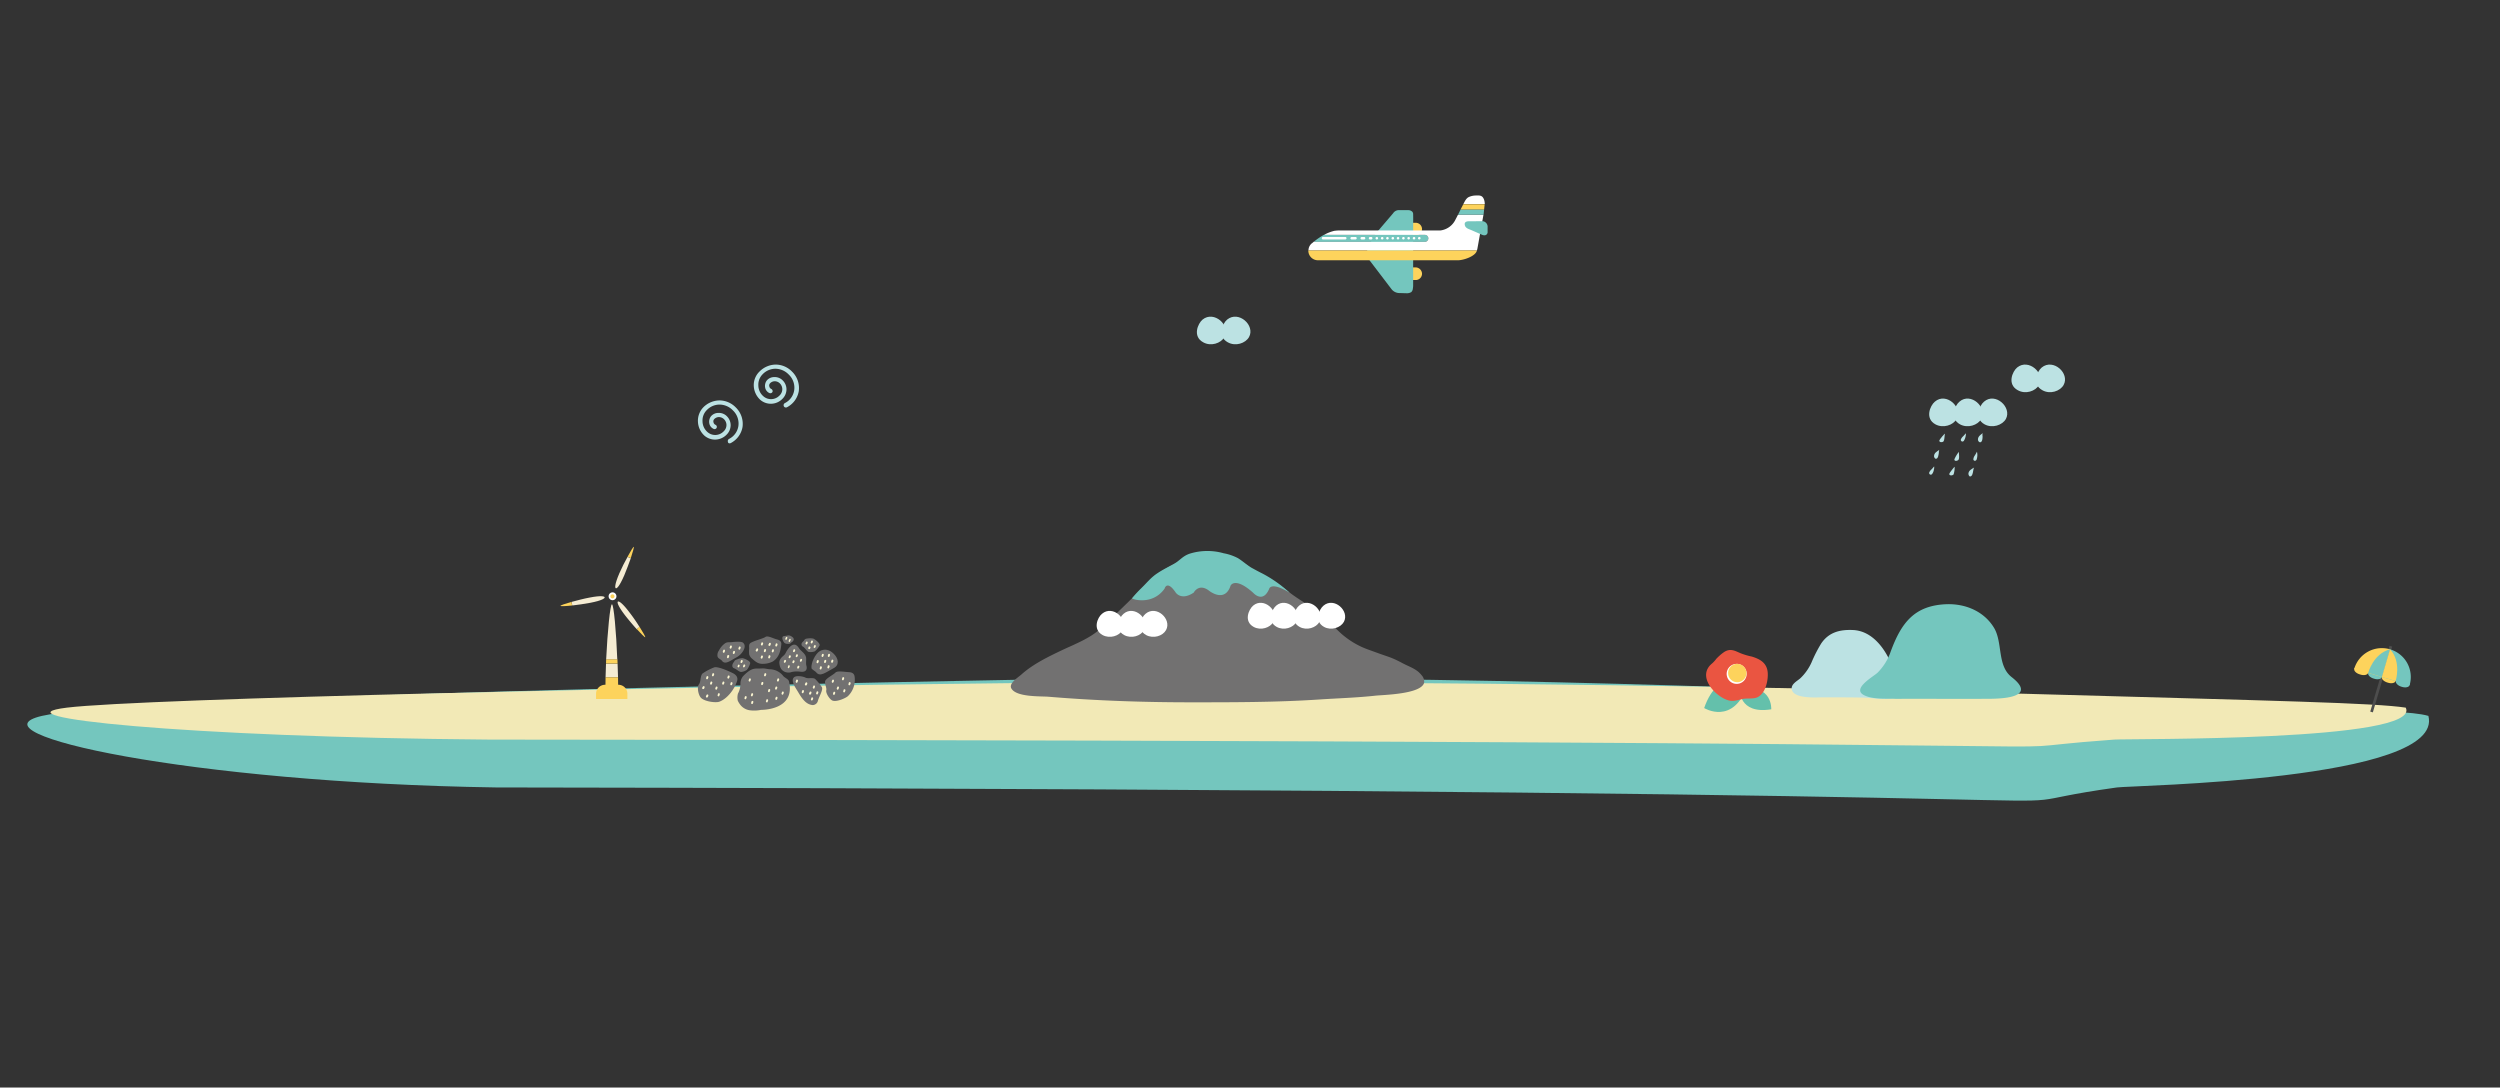 <svg xmlns="http://www.w3.org/2000/svg" viewBox="0 0 1200 522">
  <rect x="0" y="0" width="1200" height="522" fill="#333333" stroke="none"/>
  <defs>
    <style>
      .cls-1 {
        fill: none;
      }

      .cls-2 {
        fill: #74c6be;
      }

      .cls-3 {
        fill: #f2e9b6;
      }

      .cls-4 {
        fill: #727171;
      }

      .cls-5 {
        fill: #fff;
      }

      .cls-6 {
        fill: #bce2e3;
      }

      .cls-7 {
        fill: #f5ecd3;
      }

      .cls-8 {
        fill: #fdd35c;
      }

      .cls-9 {
        fill: #fbf6d2;
      }

      .cls-10 {
        fill: #4d4d4d;
      }

      .cls-11 {
        fill: #64c0ab;
      }

      .cls-12 {
        fill: #ea5541;
      }
    </style>
  </defs>
  <g id="그룹_674" data-name="그룹 674" transform="translate(-100 -650)">
    <path id="패스_3035" data-name="패스 3035" class="cls-1" d="M0,0H1200V522H0Z" transform="translate(100 650)"/>
    <path id="패스_2891" data-name="패스 2891" class="cls-2" d="M500.951.2c-16.875.1-31.641.408-46.407.611C294.23,3.872,23.3,9.678-12.562,18.135c-35.86,8.354,70.245,32.1,217.9,34.342,906.631,1.334,681.091,13.55,778.123,0,6.953-.976,157.546-3.151,149.48-34.342-14.89-4.333-69.817-1.04-189.02-7.437C838.453,4.89,663.373-1.222,500.951.2Z" transform="translate(132.691 975.494)"/>
    <path id="패스_2890" data-name="패스 2890" class="cls-3" d="M502.181.1c-16.916.053-31.718.214-46.519.32C294.958,2.027,39.1,7.742,3.154,12.176c-35.947,4.38,54.681,14.159,202.7,15.334,908.836.7,682.748,7.1,780.016,0,6.969-.512,148.027,1.019,139.941-15.334-14.926-2.272-60.084-3.216-179.578-6.57C840.5,2.561,665-.644,502.181.1Z" transform="translate(128.947 977.494)"/>
    <g id="그룹_584" data-name="그룹 584" transform="translate(585.156 914.461)">
      <g id="그룹_581" data-name="그룹 581" transform="translate(0.043 0.012)">
        <path id="패스_3003" data-name="패스 3003" class="cls-4" d="M198.431,64.377a4.462,4.462,0,0,0-1.172-3.515c-2.409-3.125-5.729-3.971-9.114-5.794-5.663-2.994-6.38-2.864-12.434-5.078-2.278-.846-4.687-1.627-6.9-2.6a40.333,40.333,0,0,1-14.386-10.871c-4.947-5.989-14.256-10.546-20.441-15.3a44.52,44.52,0,0,0-9.83-6.184c-3.255-1.3-2.278-1.758-5.4-3.19-2.669-1.237-3.776-3.125-6.38-4.492C99.874.843,85.1,2.6,73.575,10.217,68.3,13.732,64.005,18.093,59.449,22.65,54.7,27.4,47.926,33.912,42.979,38.534c-4.947,4.557-12.043,7.291-18.032,10.09-6.965,3.32-14.191,6.77-19.92,11.913C3.4,61.969-1.157,64.768.34,67.242c2.539,4.166,13.931,3.58,17.9,3.906,22.589,1.888,45.7,2.669,68.352,2.669,20.506,0,41.206,0,61.712-1.367,8.918-.586,17.837-.846,26.755-1.823C178.381,70.236,197.129,69.976,198.431,64.377Z" transform="translate(-0.043 -1.176)"/>
        <path id="패스_3004" data-name="패스 3004" class="cls-2" d="M89.4,22.723c-.26.325,9.634,3.711,15.623-4.622,0,0,1.107-4.362,5.273,1.758,0,0,2.6,4.231,8.723.13,0,0,2.409-4.687,7.356-.911,0,0,7.551,6.119,10.35-2.474,0,0,2.083-4.362,10.806,3.45,0,0,4.622,5.338,7.681-1.823,0,0,.716-3.776,9.83,1.823A60.758,60.758,0,0,0,151.7,10.68c-1.367-.651-3.841-2.018-5.143-2.734-2.213-1.367-4.1-3.125-6.314-4.492A23.635,23.635,0,0,0,133.4,1.111a28.5,28.5,0,0,0-16.339.2c-3.58,1.237-4.557,3.255-7.877,5.078-2.734,1.5-5.078,2.6-7.681,4.362-2.994,1.953-5.012,4.557-7.551,7.03A55.451,55.451,0,0,0,89.4,22.723Z" transform="translate(-31.228 -0.012)"/>
      </g>
      <g id="그룹_582" data-name="그룹 582" transform="translate(41.237 28.764)">
        <path id="패스_3005" data-name="패스 3005" class="cls-5" d="M75.742,53.371c-1.562,2.864-6.054,4.3-9.569,2.409-4.882-2.669-2.474-8.463-.26-10.22,5.143-4.362,12.694,2.539,9.83,7.812" transform="translate(-63.323 -44.179)"/>
        <path id="패스_3006" data-name="패스 3006" class="cls-5" d="M91.642,53.371c-1.562,2.864-6.054,4.3-9.569,2.409-4.882-2.669-2.474-8.463-.26-10.22,5.078-4.362,12.694,2.539,9.83,7.812" transform="translate(-68.873 -44.179)"/>
        <path id="패스_3007" data-name="패스 3007" class="cls-5" d="M107.842,53.371c-1.562,2.864-6.054,4.3-9.569,2.409-4.882-2.669-2.474-8.463-.26-10.22,5.143-4.362,12.694,2.539,9.83,7.812" transform="translate(-74.527 -44.179)"/>
      </g>
      <g id="그룹_583" data-name="그룹 583" transform="translate(113.775 24.884)">
        <path id="패스_3008" data-name="패스 3008" class="cls-5" d="M187.088,47.385c-1.562,2.8-6.054,4.3-9.5,2.409-4.882-2.669-2.409-8.4-.26-10.22,5.078-4.3,12.629,2.539,9.765,7.812" transform="translate(-174.755 -38.219)"/>
        <path id="패스_3009" data-name="패스 3009" class="cls-5" d="M204.088,47.385c-1.562,2.8-6.054,4.3-9.5,2.409-4.882-2.669-2.409-8.4-.26-10.22,5.012-4.3,12.564,2.539,9.765,7.812" transform="translate(-180.688 -38.219)"/>
        <path id="패스_3010" data-name="패스 3010" class="cls-5" d="M220.977,47.385c-1.562,2.8-6.054,4.3-9.5,2.409-4.882-2.669-2.474-8.4-.26-10.22,5.078-4.3,12.629,2.539,9.765,7.812" transform="translate(-186.576 -38.219)"/>
        <path id="패스_3011" data-name="패스 3011" class="cls-5" d="M238.977,47.385c-1.562,2.8-6.054,4.3-9.5,2.409-4.882-2.669-2.474-8.4-.26-10.22,5.078-4.3,12.629,2.539,9.765,7.812" transform="translate(-192.858 -38.219)"/>
      </g>
    </g>
    <g id="그룹_461" data-name="그룹 461" transform="translate(1025.931 825)">
      <g id="그룹_459" data-name="그룹 459">
        <path id="패스_2427" data-name="패스 2427" class="cls-6" d="M13.3,26.1c-1.7,3-6.5,4.6-10.2,2.6-5.2-2.8-2.6-9-.3-10.9,5.4-4.7,13.5,2.7,10.5,8.3"/>
        <path id="패스_2428" data-name="패스 2428" class="cls-6" d="M25.1,26.1c-1.7,3-6.5,4.6-10.2,2.6-5.2-2.8-2.6-9-.3-10.9,5.4-4.7,13.5,2.7,10.5,8.3"/>
        <path id="패스_2429" data-name="패스 2429" class="cls-6" d="M36.9,26.1c-1.7,3-6.5,4.6-10.2,2.6-5.2-2.8-2.6-9-.3-10.9,5.4-4.7,13.5,2.7,10.5,8.3"/>
        <path id="패스_2430" data-name="패스 2430" class="cls-6" d="M16.7,36.6l-.2.2a.791.791,0,0,1-1.2-.9,4.177,4.177,0,0,1,1.1-1.5,17.383,17.383,0,0,0,1.3-1.5c-.1.1,0,.4,0,.5a5.853,5.853,0,0,1-.2,1.3,5.449,5.449,0,0,1-.8,1.9"/>
        <path id="패스_2431" data-name="패스 2431" class="cls-6" d="M25.9,32.8c-1.1.9-2.5,1.7-2.4,3.3a1.4,1.4,0,0,0,.9,1.2c1.3.1,1.3-2.2,1.3-2.9-.1-.4-.1-1.4.2-1.6"/>
        <path id="패스_2432" data-name="패스 2432" class="cls-6" d="M7.6,33.2c0-.3-2.5,2.7-2.6,3.1-.4,1.1,1.5,1.2,2,.5.4-.6.4-2.1.6-3.6"/>
        <path id="패스_2433" data-name="패스 2433" class="cls-6" d="M22.8,45.7c-.1.1-.1.2-.2.2a.734.734,0,0,1-1.3-.6,3.63,3.63,0,0,1,.7-1.7,16.179,16.179,0,0,0,1-1.8c0,.1.1.4.1.5a5.7,5.7,0,0,1,.1,1.3,7.117,7.117,0,0,1-.4,2.1"/>
        <path id="패스_2434" data-name="패스 2434" class="cls-6" d="M5,40.9c-1.2.8-2.6,1.5-2.6,3.1,0,.4.4,1.2.8,1.2,1.2.2,1.4-2.1,1.5-2.8,0-.2,0-1.3.3-1.5"/>
        <path id="패스_2435" data-name="패스 2435" class="cls-6" d="M14.3,41.9a16.793,16.793,0,0,0-2.1,3.5c-.2,1.2,1.6.9,2,.2.4-.8.2-2.3.1-3.7"/>
        <path id="패스_2436" data-name="패스 2436" class="cls-6" d="M1.5,52.5l-.2.2a.791.791,0,0,1-1.2-.9,4.177,4.177,0,0,1,1.1-1.5,17.383,17.383,0,0,0,1.3-1.5c-.1.1,0,.4,0,.5a5.853,5.853,0,0,1-.2,1.3,4.552,4.552,0,0,1-.8,1.9"/>
        <path id="패스_2437" data-name="패스 2437" class="cls-6" d="M21.7,49.4c-1.2.7-2.7,1.4-2.8,3,0,.4.3,1.2.7,1.3,1.2.2,1.5-2,1.6-2.7.1-.3.2-1.4.5-1.6"/>
        <path id="패스_2438" data-name="패스 2438" class="cls-6" d="M12.3,49.1c0-.3-2.4,2.8-2.5,3.2-.4,1.1,1.5,1.1,2,.4a11.066,11.066,0,0,0,.5-3.6"/>
      </g>
      <g id="그룹_460" data-name="그룹 460">
        <path id="패스_2439" data-name="패스 2439" class="cls-6" d="M52.8,9.8c-1.7,3-6.5,4.6-10.2,2.5-5.2-2.8-2.6-9-.3-10.9,5.5-4.5,13.6,2.8,10.5,8.4"/>
        <path id="패스_2440" data-name="패스 2440" class="cls-6" d="M64.6,9.8c-1.7,3-6.5,4.6-10.2,2.5-5.2-2.8-2.6-9-.3-10.9,5.5-4.5,13.6,2.8,10.5,8.4"/>
      </g>
    </g>
    <g id="그룹_488" data-name="그룹 488" transform="translate(434.807 825)">
      <g id="그룹_486" data-name="그룹 486">
        <path id="패스_2636" data-name="패스 2636" class="cls-6" d="M42.4,20.6a.9.9,0,0,0,.5-.1,10.76,10.76,0,0,0,5.7-7.7,10.987,10.987,0,0,0-3.2-9.4A10.987,10.987,0,0,0,37.5,0h0a11.113,11.113,0,0,0-7.6,3.2A9.074,9.074,0,0,0,27,10.1a9.633,9.633,0,0,0,3.1,6.8,7.748,7.748,0,0,0,10.6-.4,6.423,6.423,0,0,0,2-4.4,6.029,6.029,0,0,0-1.8-4.5A5.347,5.347,0,0,0,36.8,6a4.6,4.6,0,0,0-3.6,1.7,4.279,4.279,0,0,0-.7,3.5,3.575,3.575,0,0,0,2.1,2.5,1.158,1.158,0,0,0,1.4-.6,1.158,1.158,0,0,0-.6-1.4,1.622,1.622,0,0,1-.9-1.1A1.579,1.579,0,0,1,34.8,9a3.215,3.215,0,0,1,2.1-1,3.541,3.541,0,0,1,2.6,1,4,4,0,0,1,1.2,2.9,4.22,4.22,0,0,1-1.4,3,5.592,5.592,0,0,1-7.7.3,6.968,6.968,0,0,1-2.4-5.3,7.009,7.009,0,0,1,2.1-5.3A8.483,8.483,0,0,1,37.4,2h0a8.96,8.96,0,0,1,6.4,2.8,8.686,8.686,0,0,1,2.6,7.6,8.305,8.305,0,0,1-4.5,6.1,1.15,1.15,0,0,0-.5,1.4A1.041,1.041,0,0,0,42.4,20.6Z"/>
      </g>
      <g id="그룹_487" data-name="그룹 487">
        <path id="패스_2637" data-name="패스 2637" class="cls-6" d="M15.4,37.8a.9.9,0,0,0,.5-.1A10.76,10.76,0,0,0,21.6,30a10.987,10.987,0,0,0-3.2-9.4,10.987,10.987,0,0,0-7.9-3.4h0a11.113,11.113,0,0,0-7.6,3.2A9.266,9.266,0,0,0,.2,27.3a9.633,9.633,0,0,0,3.1,6.8,7.748,7.748,0,0,0,10.6-.4,6.423,6.423,0,0,0,2-4.4,6.029,6.029,0,0,0-1.8-4.5A5.347,5.347,0,0,0,10,23.2a4.6,4.6,0,0,0-3.6,1.7,4.279,4.279,0,0,0-.7,3.5,3.575,3.575,0,0,0,2.1,2.5,1.077,1.077,0,0,0,.8-2,1.622,1.622,0,0,1-.9-1.1A1.579,1.579,0,0,1,8,26.2a3.215,3.215,0,0,1,2.1-1,3.541,3.541,0,0,1,2.6,1,4,4,0,0,1,1.2,2.9,4.22,4.22,0,0,1-1.4,3,5.592,5.592,0,0,1-7.7.3,6.968,6.968,0,0,1-2.4-5.3,7.009,7.009,0,0,1,2.1-5.3,8.483,8.483,0,0,1,6.1-2.6h0A8.96,8.96,0,0,1,17,22a8.686,8.686,0,0,1,2.6,7.6,8.305,8.305,0,0,1-4.5,6.1,1.15,1.15,0,0,0-.5,1.4A.709.709,0,0,0,15.4,37.8Z"/>
      </g>
    </g>
    <g id="그룹_571" data-name="그룹 571" transform="translate(960.01 940.017)">
      <path id="패스_2892" data-name="패스 2892" class="cls-6" d="M9.5,28a24.153,24.153,0,0,1-5.4,7.6c-1.5,1.3-4.3,2.7-4.1,5,.5,5,11.9,4.1,15,4.1,6,0,12,0,18,.1,6.1,0,13.8,2,19.4-1,5.8-3.1-2.2-8.4-3.4-12C46.3,23.7,40,13,29.6,12.4c-6.4-.3-11.7,1-15.4,6.4A66.658,66.658,0,0,0,9.5,28Z"/>
      <path id="패스_2893" data-name="패스 2893" class="cls-2" d="M47.5,22.8a26.55,26.55,0,0,1-6.3,10.1c-1.9,1.8-12.4,7.6-6.6,10.7,4,2.1,10.2,1.7,14.6,1.8,1.8.1,3.7,0,5.5,0,13.7,0,27.3.1,41,0,6.3-.1,22-.9,9.9-10.4-7.1-5.5-4.2-16.6-8.5-23.7C92.3,3.4,83.4-.3,74.3,0,58.9.6,52.6,8.9,47.5,22.8Z"/>
    </g>
    <g id="그룹_574" data-name="그룹 574" transform="translate(369.002 912.476)">
      <path id="패스_2894" data-name="패스 2894" class="cls-5" d="M35.128,30.833a1.882,1.882,0,1,0,.927,2.495A1.906,1.906,0,0,0,35.128,30.833Z" transform="translate(-9.327 -8.81)"/>
      <path id="패스_2895" data-name="패스 2895" class="cls-7" d="M44.064,41.863c-3.635-4.775-5.06-5.274-5.417-4.989s-.214,1.782,3.421,6.557c1.711,2.209,3.849,4.7,5.631,6.7l1.354-1.069A81.1,81.1,0,0,0,44.064,41.863Z" transform="translate(-11.065 -10.575)"/>
      <path id="패스_2896" data-name="패스 2896" class="cls-7" d="M33.58,38.7c-.855,0-2.138,13.186-2.78,26.514h5.346C35.647,51.886,34.435,38.7,33.58,38.7Z" transform="translate(-8.848 -11.118)"/>
      <path id="패스_2897" data-name="패스 2897" class="cls-7" d="M30.4,85.257h5.987c-.071-2.138-.143-4.348-.214-6.557H30.614C30.543,80.838,30.471,83.119,30.4,85.257Z" transform="translate(-8.733 -22.608)"/>
      <path id="패스_2898" data-name="패스 2898" class="cls-7" d="M38.9,14.64c-2.352,5.488-2.138,6.985-1.711,7.2s1.639-.641,4.063-6.2c1.069-2.566,2.209-5.631,3.136-8.2L42.822,6.8C41.468,9.152,40.042,12.074,38.9,14.64Z" transform="translate(-10.607 -1.954)"/>
      <path id="패스_2899" data-name="패스 2899" class="cls-7" d="M16.481,36.425c5.916-1.14,6.985-2.209,6.914-2.637s-1.5-1-7.341.143c-2.708.5-5.916,1.354-8.553,2.067l.356,1.711C10.494,37.423,13.772,36.924,16.481,36.425Z" transform="translate(-2.155 -9.555)"/>
      <g id="그룹_573" data-name="그룹 573" transform="translate(-0.002 -0.003)">
        <g id="그룹_572" data-name="그룹 572">
          <path id="패스_2900" data-name="패스 2900" class="cls-8" d="M39.039,99.814V97.248A4.32,4.32,0,0,0,34.691,92.9H28.348A4.32,4.32,0,0,0,24,97.248v2.495H39.039Z" transform="translate(-6.893 -26.685)"/>
          <path id="패스_2901" data-name="패스 2901" class="cls-8" d="M55.463,58.889c.214-.143-1-2.281-2.708-4.989L51.4,54.969C53.538,57.321,55.32,59.032,55.463,58.889Z" transform="translate(-14.764 -15.482)"/>
          <path id="패스_2902" data-name="패스 2902" class="cls-8" d="M30.3,93.673h6.13c0-1.853,0-3.778-.071-5.773H30.371C30.3,89.9,30.3,91.82,30.3,93.673Z" transform="translate(-8.702 -25.248)"/>
          <path id="패스_2903" data-name="패스 2903" class="cls-8" d="M30.771,75.8c0,.641-.071,1.354-.071,2h5.559c0-.641-.071-1.354-.071-2Z" transform="translate(-8.817 -21.773)"/>
          <path id="패스_2904" data-name="패스 2904" class="cls-8" d="M48.194,0c-.214-.071-1.5,2-2.994,4.775l1.568.641C47.766,2.423,48.407.071,48.194,0Z" transform="translate(-12.983 0.003)"/>
          <path id="패스_2905" data-name="패스 2905" class="cls-8" d="M0,39.024c.071.214,2.495.143,5.631-.214L5.274,37.1C2.28,37.955-.072,38.739,0,39.024Z" transform="translate(0.002 -10.656)"/>
        </g>
        <path id="패스_2906" data-name="패스 2906" class="cls-8" d="M35.05,32.067a.973.973,0,1,0,.5,1.283A.967.967,0,0,0,35.05,32.067Z" transform="translate(-9.675 -9.186)"/>
      </g>
    </g>
    <g id="그룹_577" data-name="그룹 577" transform="translate(435.009 955.039)">
      <g id="그룹_575" data-name="그룹 575">
        <path id="패스_2907" data-name="패스 2907" class="cls-4" d="M31.2,15.8h-.4c-1.1.1-2.2,0-3.3.1-2.2.2-4,1.8-5.6,3.4a5.367,5.367,0,0,0-1.5,3.8,9.77,9.77,0,0,1-1.2,4.8,7.318,7.318,0,0,0-.1,3.3,8.272,8.272,0,0,0,.9,1.6,7.046,7.046,0,0,0,4.9,3.1,16.346,16.346,0,0,0,5.4-.2S47,36,43.7,22c-.2-1-2-1.7-2.7-2.5a8.431,8.431,0,0,0-6.7-3.3C33.2,16.1,32.3,15.8,31.2,15.8Z"/>
        <path id="패스_2908" data-name="패스 2908" class="cls-4" d="M11.5,12.1c1.6,2.2,4.1-.1,7-1.6,2.5-1.3,5.3-5.1,3.2-7-.7-.7-3.4-.5-4.8-.4-1.9.3-2.7-.1-3.8.6a9.217,9.217,0,0,0-3,3.5A3.617,3.617,0,0,0,9.4,10C9.6,11.1,10.9,11.3,11.5,12.1Z"/>
        <path id="패스_2909" data-name="패스 2909" class="cls-4" d="M56.7,17.6c1.9,2.6,4.9-.1,8.4-1.9,3-1.5,2.4-4.8-.1-7.1-1.9-1.8-4.2-2.4-6.5-1.1-2.2,1.3-4.3,5.7-4,8.2C54.7,16.3,56.4,17.2,56.7,17.6Z"/>
        <path id="패스_2910" data-name="패스 2910" class="cls-4" d="M17,18.2c-2.3-1.2-7.7-3.5-9.2-2.9a27.665,27.665,0,0,0-5.4,2.8C1,19,1.5,22.2.5,23.4s-.4,4.7.7,6.2c1.5,2.1,7.3,2.8,9,2.2,3.7-1.3,7.3-5.8,8.6-10C19.3,20.1,18.4,19,17,18.2Z"/>
        <path id="패스_2911" data-name="패스 2911" class="cls-4" d="M57.6,31.3c.6-2.1,2.6-5.3,1.9-6.5a23.711,23.711,0,0,0-3.2-3.9c-1-.9-3.5,0-4.7-.7-1.2-.6-4.6-1.2-5.6,0-1.5,1.6.9,5,1.7,6.3,1.7,2.8,3.7,6.6,7.4,6.9A2.653,2.653,0,0,0,57.6,31.3Z"/>
        <path id="패스_2912" data-name="패스 2912" class="cls-4" d="M38,1.9c-2-.5-4.5-2-5.6-1.2-1.3.9-6.3,2-7.4,3.1-.6.6-.4,1.7-.4,2.5a13.1,13.1,0,0,0,0,2.8,4.355,4.355,0,0,0,1.6,2.2c1.6,1.4,2.8,2.4,5.1,2.3a10.388,10.388,0,0,0,4.6-1.1c2.7-1.7,3.8-4.6,4.1-8.1C40.2,3,39.3,2.2,38,1.9Z"/>
        <path id="패스_2913" data-name="패스 2913" class="cls-4" d="M72.6,17.6c-2.2-.1-5.6-.8-6.6.2-1.2,1.2-3.9,2.4-4.8,3.8-.7,1.1.7,3.4.4,4.7s1.4,4,2.7,4.8c1.9,1.1,6.6-1,7.7-2a10.976,10.976,0,0,0,3.2-9.4C75,18.2,73.9,17.7,72.6,17.6Z"/>
        <path id="패스_2914" data-name="패스 2914" class="cls-4" d="M52.1,14.6s1,3.2-2.8,2.8a11.864,11.864,0,0,0-4.2.1,4.711,4.711,0,0,1-3.5-.1c-1.7-.8-2.3-2.2-2.5-4s1-2.9,2.2-3.9a4.924,4.924,0,0,0,1-1.5c.7-1.3,2.2-3.5,3.8-3.6,1.2-.1,2,1,2.6,2,1.1,1.3,2.8,2.3,3.2,4.1C52.1,11.8,51.7,13.4,52.1,14.6Z"/>
        <path id="패스_2915" data-name="패스 2915" class="cls-4" d="M44.6,3.5c.4-.3.8-.4,1.1-.9a1.216,1.216,0,0,0,.1-1.4,4.485,4.485,0,0,0-1.3-1A2.484,2.484,0,0,0,42.6.1c-.4.1-1.7.1-1.9.5-.6.8.5,2.8.9,3a2.41,2.41,0,0,0,1.5.4,1.817,1.817,0,0,0,1.4-.3C44.5,3.6,44.6,3.6,44.6,3.5Z"/>
        <path id="패스_2916" data-name="패스 2916" class="cls-4" d="M17.2,12.8a2.928,2.928,0,0,0-.7,1.6,1.332,1.332,0,0,0,1,1.4c.8.2,2.4,1.8,3.3,1.7a6.3,6.3,0,0,0,2.7-1,9.624,9.624,0,0,0,1.6-3.2c.1-1.1-3.1-2.4-3.7-2.4a6.436,6.436,0,0,0-2.4.5c-.8.3-1.3.4-1.6,1.1C17.3,12.6,17.3,12.7,17.2,12.8Z"/>
        <path id="패스_2917" data-name="패스 2917" class="cls-4" d="M50.9,2.5c-.4.4-.9.7-1.1,1.3a1.217,1.217,0,0,0,.7,1.6c.8.4,1.9,2.4,2.7,2.5a5.789,5.789,0,0,0,2.9-.3,9.1,9.1,0,0,0,2.3-2.8c.4-1.1-2.4-3.1-3-3.3a7.017,7.017,0,0,0-2.5-.1c-.8.1-1.3.1-1.8.7C51,2.4,50.9,2.4,50.9,2.5Z"/>
      </g>
      <g id="그룹_576" data-name="그룹 576">
        <path id="패스_2918" data-name="패스 2918" class="cls-9" d="M30.6,11.1a.367.367,0,0,1-.3-.1.616.616,0,0,1-.1-.7.494.494,0,0,0,.1-.3c0-.3.3-.4.5-.4.3,0,.4.3.4.5a1.909,1.909,0,0,1-.3.8C30.9,11.1,30.7,11.1,30.6,11.1Z"/>
        <path id="패스_2919" data-name="패스 2919" class="cls-9" d="M28.2,7.7a.367.367,0,0,1-.3-.1.616.616,0,0,1-.1-.7c.1,0,.2-.2.2-.3,0-.3.3-.4.5-.4.3,0,.4.3.4.5a1.909,1.909,0,0,1-.3.8A.4.4,0,0,1,28.2,7.7Z"/>
        <path id="패스_2920" data-name="패스 2920" class="cls-9" d="M34.3,5a.367.367,0,0,1-.3-.1.616.616,0,0,1-.1-.7c.1,0,.2-.2.2-.3,0-.3.3-.4.5-.4.3,0,.4.3.4.5a1.909,1.909,0,0,1-.3.8A.758.758,0,0,1,34.3,5Z"/>
        <path id="패스_2921" data-name="패스 2921" class="cls-9" d="M43.9,3.1c-.1,0-.2,0-.2-.1-.2-.1-.2-.4-.1-.6.1-.1.1-.3.2-.4a.43.43,0,0,1,.4-.4c.2,0,.4.2.3.4a1.909,1.909,0,0,1-.3.8C44.1,3.1,44,3.1,43.9,3.1Z"/>
        <path id="패스_2922" data-name="패스 2922" class="cls-9" d="M42.3,2.1c-.1,0-.2,0-.2-.1-.2-.1-.2-.4-.1-.6.1-.1.1-.3.2-.4,0-.2.2-.4.4-.3.2,0,.4.2.3.4a1.909,1.909,0,0,1-.3.8C42.5,2,42.4,2.1,42.3,2.1Z"/>
        <path id="패스_2923" data-name="패스 2923" class="cls-9" d="M32.1,8a.367.367,0,0,1-.3-.1.616.616,0,0,1-.1-.7.367.367,0,0,0,.1-.3c0-.3.3-.4.5-.4.3,0,.4.3.4.5a1.909,1.909,0,0,1-.3.8C32.4,8,32.2,8,32.1,8Z"/>
        <path id="패스_2924" data-name="패스 2924" class="cls-9" d="M30.7,4.8a.367.367,0,0,1-.3-.1.616.616,0,0,1-.1-.7.367.367,0,0,0,.1-.3c0-.3.3-.4.5-.4.3,0,.4.3.4.5a1.909,1.909,0,0,1-.3.8C31,4.8,30.9,4.8,30.7,4.8Z"/>
        <path id="패스_2925" data-name="패스 2925" class="cls-9" d="M14.4,10.9a.367.367,0,0,1-.3-.1.616.616,0,0,1-.1-.7.494.494,0,0,0,.1-.3c0-.3.3-.5.5-.4.3,0,.5.3.4.5a1.909,1.909,0,0,1-.3.8C14.6,10.9,14.5,10.9,14.4,10.9Z"/>
        <path id="패스_2926" data-name="패스 2926" class="cls-9" d="M12.4,8.3a.367.367,0,0,1-.3-.1.616.616,0,0,1-.1-.7.367.367,0,0,0,.1-.3c0-.3.3-.4.5-.4.3,0,.4.3.4.5a1.909,1.909,0,0,1-.3.8C12.7,8.2,12.6,8.3,12.4,8.3Z"/>
        <path id="패스_2927" data-name="패스 2927" class="cls-9" d="M15.7,6.3a.367.367,0,0,1-.3-.1.616.616,0,0,1-.1-.7.367.367,0,0,0,.1-.3c0-.3.3-.4.5-.4.3,0,.4.3.4.5a1.909,1.909,0,0,1-.3.8C16,6.2,15.9,6.3,15.7,6.3Z"/>
        <path id="패스_2928" data-name="패스 2928" class="cls-9" d="M19.9,6.8a.367.367,0,0,1-.3-.1.616.616,0,0,1-.1-.7.367.367,0,0,0,.1-.3c0-.3.3-.4.5-.4.3,0,.4.3.4.5a1.909,1.909,0,0,1-.3.8C20.1,6.8,20,6.8,19.9,6.8Z"/>
        <path id="패스_2929" data-name="패스 2929" class="cls-9" d="M17.2,8.9a.367.367,0,0,1-.3-.1.616.616,0,0,1-.1-.7.367.367,0,0,0,.1-.3c0-.3.3-.4.5-.4.3,0,.4.3.4.5a1.909,1.909,0,0,1-.3.8C17.4,8.9,17.3,8.9,17.2,8.9Z"/>
        <path id="패스_2930" data-name="패스 2930" class="cls-9" d="M37.5,26a.367.367,0,0,1-.3-.1.616.616,0,0,1-.1-.7.367.367,0,0,0,.1-.3c0-.3.3-.4.5-.4.3,0,.4.3.4.5a1.909,1.909,0,0,1-.3.8C37.8,25.9,37.6,26,37.5,26Z"/>
        <path id="패스_2931" data-name="패스 2931" class="cls-9" d="M22.8,30.6a.367.367,0,0,1-.3-.1.616.616,0,0,1-.1-.7.367.367,0,0,0,.1-.3c0-.3.3-.4.5-.4.3,0,.4.3.4.5a1.909,1.909,0,0,1-.3.8C23.1,30.5,23,30.6,22.8,30.6Z"/>
        <path id="패스_2932" data-name="패스 2932" class="cls-9" d="M40.6,28.4a.367.367,0,0,1-.3-.1.616.616,0,0,1-.1-.7.367.367,0,0,0,.1-.3c0-.3.3-.4.5-.4.3,0,.4.3.4.5a1.909,1.909,0,0,1-.3.8C40.8,28.4,40.7,28.4,40.6,28.4Z"/>
        <path id="패스_2933" data-name="패스 2933" class="cls-9" d="M34.1,27.2a.367.367,0,0,1-.3-.1.616.616,0,0,1-.1-.7.367.367,0,0,0,.1-.3c0-.3.3-.4.5-.4.3,0,.4.3.4.5a1.909,1.909,0,0,1-.3.8C34.4,27.1,34.2,27.2,34.1,27.2Z"/>
        <path id="패스_2934" data-name="패스 2934" class="cls-9" d="M25.9,29.2a.367.367,0,0,1-.3-.1.616.616,0,0,1-.1-.7.367.367,0,0,0,.1-.3c0-.3.3-.4.5-.4.3,0,.4.3.4.5a1.909,1.909,0,0,1-.3.8C26.1,29.2,26,29.2,25.9,29.2Z"/>
        <path id="패스_2935" data-name="패스 2935" class="cls-9" d="M33.1,32.1a.367.367,0,0,1-.3-.1.616.616,0,0,1-.1-.7.367.367,0,0,0,.1-.3c0-.3.3-.4.5-.4.3,0,.4.3.4.5a1.909,1.909,0,0,1-.3.8C33.4,32.1,33.3,32.1,33.1,32.1Z"/>
        <path id="패스_2936" data-name="패스 2936" class="cls-9" d="M32.2,19.6a.367.367,0,0,1-.3-.1.616.616,0,0,1-.1-.7.367.367,0,0,0,.1-.3c0-.3.3-.4.5-.4.3,0,.4.3.4.5a1.909,1.909,0,0,1-.3.8C32.5,19.5,32.3,19.6,32.2,19.6Z"/>
        <path id="패스_2937" data-name="패스 2937" class="cls-9" d="M26,32.9a.367.367,0,0,1-.3-.1.616.616,0,0,1-.1-.7.367.367,0,0,0,.1-.3c0-.3.3-.4.5-.4.3,0,.4.3.4.5a1.909,1.909,0,0,1-.3.8C26.3,32.9,26.1,32.9,26,32.9Z"/>
        <path id="패스_2938" data-name="패스 2938" class="cls-9" d="M24.8,22.1a.367.367,0,0,1-.3-.1.616.616,0,0,1-.1-.7.367.367,0,0,0,.1-.3c0-.3.3-.4.5-.4.3,0,.4.3.4.5a1.909,1.909,0,0,1-.3.8C25.1,22.1,25,22.1,24.8,22.1Z"/>
        <path id="패스_2939" data-name="패스 2939" class="cls-9" d="M37.6,30.9a.367.367,0,0,1-.3-.1.616.616,0,0,1-.1-.7.367.367,0,0,0,.1-.3c0-.3.3-.4.5-.4.3,0,.4.3.4.5a1.909,1.909,0,0,1-.3.8C37.9,30.8,37.7,30.9,37.6,30.9Z"/>
        <path id="패스_2940" data-name="패스 2940" class="cls-9" d="M35.9,8.1a.367.367,0,0,1-.3-.1.616.616,0,0,1-.1-.7.494.494,0,0,0,.1-.3c0-.3.3-.4.5-.4.3,0,.4.3.4.5a1.909,1.909,0,0,1-.3.8C36.2,8,36,8.1,35.9,8.1Z"/>
        <path id="패스_2941" data-name="패스 2941" class="cls-9" d="M37.6,5.3a.367.367,0,0,1-.3-.1.616.616,0,0,1-.1-.7.367.367,0,0,0,.1-.3c0-.3.3-.5.5-.4.3,0,.4.3.4.5a1.909,1.909,0,0,1-.3.8C37.9,5.2,37.7,5.3,37.6,5.3Z"/>
        <path id="패스_2942" data-name="패스 2942" class="cls-9" d="M34.2,11a.367.367,0,0,1-.3-.1.616.616,0,0,1-.1-.7.367.367,0,0,0,.1-.3c0-.3.3-.5.5-.4.3,0,.4.3.4.5a1.909,1.909,0,0,1-.3.8C34.5,10.9,34.3,11,34.2,11Z"/>
        <path id="패스_2943" data-name="패스 2943" class="cls-9" d="M43.5,15.7c-.1,0-.2,0-.2-.1-.2-.1-.2-.4-.1-.6a.367.367,0,0,0,.1-.3.4.4,0,0,1,.8,0,2.118,2.118,0,0,1-.3.7A.319.319,0,0,1,43.5,15.7Z"/>
        <path id="패스_2944" data-name="패스 2944" class="cls-9" d="M41.6,13.1c-.1,0-.2,0-.2-.1-.2-.1-.2-.4-.1-.6a.367.367,0,0,0,.1-.3.453.453,0,0,1,.9.1,2.118,2.118,0,0,1-.3.7C41.8,13,41.7,13.1,41.6,13.1Z"/>
        <path id="패스_2945" data-name="패스 2945" class="cls-9" d="M46.1,8a.367.367,0,0,1-.3-.1c-.2-.1-.2-.4-.1-.6,0-.1.1-.2.1-.3a.453.453,0,0,1,.9.1,2.118,2.118,0,0,1-.3.7C46.3,7.9,46.2,8,46.1,8Z"/>
        <path id="패스_2946" data-name="패스 2946" class="cls-9" d="M45.8,13.3a.367.367,0,0,1-.3-.1c-.2-.1-.2-.4-.1-.6,0-.1.1-.2.1-.3a.453.453,0,0,1,.9.1,2.118,2.118,0,0,1-.3.7C46,13.2,45.9,13.3,45.8,13.3Z"/>
        <path id="패스_2947" data-name="패스 2947" class="cls-9" d="M47.4,10.4a.367.367,0,0,1-.3-.1c-.2-.1-.2-.4-.1-.6,0-.1.1-.2.1-.3a.453.453,0,0,1,.9.1,2.118,2.118,0,0,1-.3.7C47.6,10.3,47.5,10.4,47.4,10.4Z"/>
        <path id="패스_2948" data-name="패스 2948" class="cls-9" d="M49.3,12.6c-.1,0-.2,0-.2-.1-.2-.1-.2-.4-.1-.6a.367.367,0,0,0,.1-.3.453.453,0,0,1,.9.1,2.118,2.118,0,0,1-.3.7A.52.52,0,0,1,49.3,12.6Z"/>
        <path id="패스_2949" data-name="패스 2949" class="cls-9" d="M48.1,15.9a.367.367,0,0,1-.3-.1c-.2-.1-.2-.4-.1-.6,0-.1.1-.2.1-.3a.453.453,0,0,1,.9.1,2.118,2.118,0,0,1-.3.7C48.3,15.8,48.2,15.9,48.1,15.9Z"/>
        <path id="패스_2950" data-name="패스 2950" class="cls-9" d="M44,10.9a.367.367,0,0,1-.3-.1c-.2-.1-.2-.4-.1-.6a.367.367,0,0,0,.1-.3.453.453,0,0,1,.9.1,2.118,2.118,0,0,1-.3.7C44.2,10.8,44.1,10.9,44,10.9Z"/>
        <path id="패스_2951" data-name="패스 2951" class="cls-9" d="M54.6,3.8a.367.367,0,0,1-.3-.1c-.2-.1-.2-.4-.1-.6a.367.367,0,0,0,.1-.3.453.453,0,0,1,.9.1,2.118,2.118,0,0,1-.3.7C54.8,3.8,54.7,3.8,54.6,3.8Z"/>
        <path id="패스_2952" data-name="패스 2952" class="cls-9" d="M53.3,6.5c-.1,0-.2,0-.2-.1a.348.348,0,0,1-.1-.5c0-.1.1-.2.1-.3a.35.35,0,0,1,.5-.3.458.458,0,0,1,.4.5,2.118,2.118,0,0,1-.3.7Z"/>
        <path id="패스_2953" data-name="패스 2953" class="cls-9" d="M52.1,4.3a.367.367,0,0,1-.3-.1c-.2-.1-.2-.4-.1-.6a.367.367,0,0,0,.1-.3.453.453,0,0,1,.9.1,2.118,2.118,0,0,1-.3.7C52.3,4.3,52.2,4.3,52.1,4.3Z"/>
        <path id="패스_2954" data-name="패스 2954" class="cls-9" d="M55.9,6c-.1,0-.2,0-.2-.1-.2-.1-.2-.4-.1-.6a.367.367,0,0,0,.1-.3.453.453,0,0,1,.9.1,2.118,2.118,0,0,1-.3.7C56.1,5.9,56,6,55.9,6Z"/>
        <path id="패스_2955" data-name="패스 2955" class="cls-9" d="M20.9,13.2a.367.367,0,0,1-.3-.1c-.2-.1-.2-.4-.1-.6a.367.367,0,0,0,.1-.3.453.453,0,1,1,.9.1,2.118,2.118,0,0,1-.3.7C21.1,13.1,21,13.2,20.9,13.2Z"/>
        <path id="패스_2956" data-name="패스 2956" class="cls-9" d="M19.4,15.3c-.1,0-.2,0-.2-.1-.2-.1-.2-.4-.1-.6,0-.1.1-.2.1-.3a.412.412,0,1,1,.8.2,2.118,2.118,0,0,1-.3.7A1.007,1.007,0,0,1,19.4,15.3Z"/>
        <path id="패스_2957" data-name="패스 2957" class="cls-9" d="M22,15.3c-.1,0-.2,0-.2-.1-.2-.1-.2-.4-.1-.6a.367.367,0,0,0,.1-.3.453.453,0,0,1,.9.1,2.118,2.118,0,0,1-.3.7C22.2,15.2,22.1,15.3,22,15.3Z"/>
        <path id="패스_2958" data-name="패스 2958" class="cls-9" d="M38.4,22.1a.367.367,0,0,1-.3-.1.616.616,0,0,1-.1-.7.367.367,0,0,0,.1-.3c0-.3.3-.4.5-.4.3,0,.4.3.4.5a1.909,1.909,0,0,1-.3.8C38.7,22.1,38.5,22.1,38.4,22.1Z"/>
        <path id="패스_2959" data-name="패스 2959" class="cls-9" d="M30.8,23.8a.367.367,0,0,1-.3-.1.616.616,0,0,1-.1-.7.367.367,0,0,0,.1-.3c0-.3.3-.4.5-.4.3,0,.4.3.4.5a1.909,1.909,0,0,1-.3.8C31.1,23.7,31,23.8,30.8,23.8Z"/>
        <path id="패스_2960" data-name="패스 2960" class="cls-9" d="M58.9,16.3a.367.367,0,0,1-.3-.1.616.616,0,0,1-.1-.7.494.494,0,0,0,.1-.3c0-.3.3-.5.5-.4.3,0,.4.3.4.5a1.909,1.909,0,0,1-.3.8C59.2,16.3,59.1,16.3,58.9,16.3Z"/>
        <path id="패스_2961" data-name="패스 2961" class="cls-9" d="M47.4,22.7a.367.367,0,0,1-.3-.1.616.616,0,0,1-.1-.7.494.494,0,0,0,.1-.3c0-.3.3-.5.5-.4.3,0,.5.3.4.5a1.909,1.909,0,0,1-.3.8C47.7,22.6,47.5,22.7,47.4,22.7Z"/>
        <path id="패스_2962" data-name="패스 2962" class="cls-9" d="M57.4,13.3a.367.367,0,0,1-.3-.1.616.616,0,0,1-.1-.7.494.494,0,0,0,.1-.3c0-.3.3-.4.5-.4.3,0,.4.3.4.5a1.909,1.909,0,0,1-.3.8C57.7,13.2,57.6,13.3,57.4,13.3Z"/>
        <path id="패스_2963" data-name="패스 2963" class="cls-9" d="M62.8,10.3a.367.367,0,0,1-.3-.1.616.616,0,0,1-.1-.7.367.367,0,0,0,.1-.3c0-.3.3-.4.5-.4.3,0,.4.3.4.5a1.909,1.909,0,0,1-.3.8C63.1,10.3,63,10.3,62.8,10.3Z"/>
        <path id="패스_2964" data-name="패스 2964" class="cls-9" d="M61,13.2a.367.367,0,0,1-.3-.1.616.616,0,0,1-.1-.7.494.494,0,0,0,.1-.3c0-.3.3-.4.5-.4.3,0,.4.3.4.5a1.909,1.909,0,0,1-.3.8C61.2,13.2,61.1,13.2,61,13.2Z"/>
        <path id="패스_2965" data-name="패스 2965" class="cls-9" d="M59.8,10.3a.367.367,0,0,1-.3-.1.616.616,0,0,1-.1-.7.367.367,0,0,0,.1-.3c0-.3.3-.4.5-.4.3,0,.4.3.4.5a1.909,1.909,0,0,1-.3.8C60.1,10.2,60,10.3,59.8,10.3Z"/>
        <path id="패스_2966" data-name="패스 2966" class="cls-9" d="M64.4,13.1a.367.367,0,0,1-.3-.1.616.616,0,0,1-.1-.7.494.494,0,0,0,.1-.3c0-.3.3-.4.5-.4.3,0,.4.3.4.5a1.909,1.909,0,0,1-.3.8C64.7,13,64.6,13.1,64.4,13.1Z"/>
        <path id="패스_2967" data-name="패스 2967" class="cls-9" d="M62.6,15.8a.367.367,0,0,1-.3-.1.616.616,0,0,1-.1-.7.367.367,0,0,0,.1-.3c0-.3.3-.5.5-.4.3,0,.4.3.4.5a1.909,1.909,0,0,1-.3.8C62.9,15.7,62.8,15.8,62.6,15.8Z"/>
        <path id="패스_2968" data-name="패스 2968" class="cls-9" d="M12.1,23.6a.367.367,0,0,1-.3-.1.616.616,0,0,1-.1-.7.494.494,0,0,0,.1-.3c0-.3.3-.4.5-.4.3,0,.4.3.4.5a1.909,1.909,0,0,1-.3.8C12.4,23.5,12.2,23.6,12.1,23.6Z"/>
        <path id="패스_2969" data-name="패스 2969" class="cls-9" d="M4.4,21a.367.367,0,0,1-.3-.1.616.616,0,0,1-.1-.7.494.494,0,0,0,.1-.3c0-.3.3-.4.5-.4.3,0,.4.3.4.5a1.909,1.909,0,0,1-.3.8C4.7,20.9,4.6,21,4.4,21Z"/>
        <path id="패스_2970" data-name="패스 2970" class="cls-9" d="M16,23.9a.367.367,0,0,1-.3-.1.616.616,0,0,1-.1-.7.367.367,0,0,0,.1-.3c0-.3.3-.4.5-.4.3,0,.4.3.4.5a1.909,1.909,0,0,1-.3.8C16.2,23.8,16.1,23.9,16,23.9Z"/>
        <path id="패스_2971" data-name="패스 2971" class="cls-9" d="M9.9,29.2a.367.367,0,0,1-.3-.1.616.616,0,0,1-.1-.7.367.367,0,0,0,.1-.3c0-.3.3-.4.5-.4.3,0,.4.3.4.5a1.909,1.909,0,0,1-.3.8C10.2,29.2,10,29.2,9.9,29.2Z"/>
        <path id="패스_2972" data-name="패스 2972" class="cls-9" d="M8.8,26a.367.367,0,0,1-.3-.1.616.616,0,0,1-.1-.7.494.494,0,0,0,.1-.3c0-.3.3-.4.5-.4.3,0,.4.3.4.5a1.909,1.909,0,0,1-.3.8C9.1,25.9,9,26,8.8,26Z"/>
        <path id="패스_2973" data-name="패스 2973" class="cls-9" d="M4.3,29.8a.367.367,0,0,1-.3-.1.616.616,0,0,1-.1-.7c.1-.1.1-.3.2-.3,0-.3.3-.4.5-.4.3,0,.4.3.4.5a1.909,1.909,0,0,1-.3.8A.758.758,0,0,1,4.3,29.8Z"/>
        <path id="패스_2974" data-name="패스 2974" class="cls-9" d="M14.6,20.7a.367.367,0,0,1-.3-.1.616.616,0,0,1-.1-.7.367.367,0,0,0,.1-.3c0-.3.3-.4.5-.4.3,0,.4.3.4.5a1.909,1.909,0,0,1-.3.8C14.9,20.6,14.7,20.7,14.6,20.7Z"/>
        <path id="패스_2975" data-name="패스 2975" class="cls-9" d="M7.2,19.6a.367.367,0,0,1-.3-.1.616.616,0,0,1-.1-.7.367.367,0,0,0,.1-.3c0-.3.3-.4.5-.4.3,0,.4.3.4.5a1.909,1.909,0,0,1-.3.8C7.4,19.5,7.3,19.6,7.2,19.6Z"/>
        <path id="패스_2976" data-name="패스 2976" class="cls-9" d="M6.3,23.6a.367.367,0,0,1-.3-.1.616.616,0,0,1-.1-.7.494.494,0,0,0,.1-.3c0-.3.3-.4.5-.4.3,0,.4.3.4.5a1.909,1.909,0,0,1-.3.8C6.6,23.5,6.5,23.6,6.3,23.6Z"/>
        <path id="패스_2977" data-name="패스 2977" class="cls-9" d="M2.5,25.7a.367.367,0,0,1-.3-.1c-.2-.1-.2-.4-.1-.6.1-.1.1-.3.2-.3,0-.3.3-.4.5-.4.3,0,.4.3.4.5a1.909,1.909,0,0,1-.3.8C2.8,25.7,2.7,25.7,2.5,25.7Z"/>
        <path id="패스_2978" data-name="패스 2978" class="cls-9" d="M69.6,21.5a.367.367,0,0,1-.3-.1.616.616,0,0,1-.1-.7.367.367,0,0,0,.1-.3c0-.3.3-.4.5-.4.3,0,.4.3.4.5a1.909,1.909,0,0,1-.3.8C69.9,21.4,69.8,21.5,69.6,21.5Z"/>
        <path id="패스_2979" data-name="패스 2979" class="cls-9" d="M72.7,23.9a.367.367,0,0,1-.3-.1.616.616,0,0,1-.1-.7.367.367,0,0,0,.1-.3c0-.3.3-.5.5-.4.3,0,.4.3.4.5a1.909,1.909,0,0,1-.3.8C73,23.8,72.9,23.9,72.7,23.9Z"/>
        <path id="패스_2980" data-name="패스 2980" class="cls-9" d="M64.7,22.7a.367.367,0,0,1-.3-.1.616.616,0,0,1-.1-.7.367.367,0,0,0,.1-.3c0-.3.3-.4.5-.4.3,0,.4.3.4.5a1.909,1.909,0,0,1-.3.8C64.9,22.6,64.8,22.7,64.7,22.7Z"/>
        <path id="패스_2981" data-name="패스 2981" class="cls-9" d="M65.3,28.5a.367.367,0,0,1-.3-.1.616.616,0,0,1-.1-.7.367.367,0,0,0,.1-.3c0-.3.3-.4.5-.4.3,0,.4.3.4.5a1.909,1.909,0,0,1-.3.8C65.6,28.5,65.4,28.5,65.3,28.5Z"/>
        <path id="패스_2982" data-name="패스 2982" class="cls-9" d="M67.1,26a.367.367,0,0,1-.3-.1.616.616,0,0,1-.1-.7.367.367,0,0,0,.1-.3c0-.3.3-.4.5-.4.3,0,.4.3.4.5a1.909,1.909,0,0,1-.3.8C67.4,25.9,67.3,26,67.1,26Z"/>
        <path id="패스_2983" data-name="패스 2983" class="cls-9" d="M70.2,27.3a.367.367,0,0,1-.3-.1.616.616,0,0,1-.1-.7.367.367,0,0,0,.1-.3c0-.3.3-.4.5-.4.3,0,.4.3.4.5a1.909,1.909,0,0,1-.3.8C70.5,27.2,70.4,27.3,70.2,27.3Z"/>
        <path id="패스_2984" data-name="패스 2984" class="cls-9" d="M55.6,25.5a.367.367,0,0,1-.3-.1.616.616,0,0,1-.1-.7.367.367,0,0,0,.1-.3c0-.3.3-.4.5-.4.3,0,.4.3.4.5a1.909,1.909,0,0,1-.3.8C55.9,25.5,55.8,25.5,55.6,25.5Z"/>
        <path id="패스_2985" data-name="패스 2985" class="cls-9" d="M53.8,28.4a.367.367,0,0,1-.3-.1.616.616,0,0,1-.1-.7c.1-.1.1-.3.2-.3,0-.3.3-.4.5-.4.3,0,.4.3.4.5a1.909,1.909,0,0,1-.3.8C54,28.4,53.9,28.4,53.8,28.4Z"/>
        <path id="패스_2986" data-name="패스 2986" class="cls-9" d="M54.7,31.2a.367.367,0,0,1-.3-.1.616.616,0,0,1-.1-.7.367.367,0,0,0,.1-.3c0-.3.3-.4.5-.4.3,0,.4.3.4.5a1.909,1.909,0,0,1-.3.8C54.9,31.1,54.8,31.2,54.7,31.2Z"/>
        <path id="패스_2987" data-name="패스 2987" class="cls-9" d="M50.3,27.7a.367.367,0,0,1-.3-.1.616.616,0,0,1-.1-.7.367.367,0,0,0,.1-.3c0-.3.3-.4.5-.4.3,0,.4.3.4.5a1.909,1.909,0,0,1-.3.8C50.6,27.7,50.4,27.7,50.3,27.7Z"/>
        <path id="패스_2988" data-name="패스 2988" class="cls-9" d="M51.8,24a.367.367,0,0,1-.3-.1.616.616,0,0,1-.1-.7c.1-.1.1-.3.2-.3,0-.3.3-.4.5-.4.3,0,.4.3.4.5a1.909,1.909,0,0,1-.3.8C52.1,24,52,24,51.8,24Z"/>
        <path id="패스_2989" data-name="패스 2989" class="cls-9" d="M57.2,28.3a.367.367,0,0,1-.3-.1.616.616,0,0,1-.1-.7.494.494,0,0,0,.1-.3c0-.3.3-.4.5-.4.3,0,.4.3.4.5a1.909,1.909,0,0,1-.3.8C57.5,28.2,57.4,28.3,57.2,28.3Z"/>
      </g>
    </g>
    <g id="그룹_579" data-name="그룹 579" transform="translate(1230.022 959.968)">
      <rect id="사각형_223" data-name="사각형 223" class="cls-10" width="32.9" height="1.3" transform="translate(7.698 31.6) rotate(-73.638)"/>
      <path id="패스_2990" data-name="패스 2990" class="cls-8" d="M6.7,13c-.3,1-2,1.4-3.8.8C1,13.3-.2,12.1,0,11.1c.3-1,2-1.4,3.8-.8C5.7,10.8,7,12,6.7,13Z"/>
      <path id="패스_2991" data-name="패스 2991" class="cls-2" d="M13.3,15c-.3,1-2,1.4-3.8.8C7.6,15.3,6.4,14,6.7,13s2-1.4,3.8-.8C12.3,12.7,13.6,14,13.3,15Z"/>
      <path id="패스_2992" data-name="패스 2992" class="cls-8" d="M19.9,16.9c-.3,1-2,1.4-3.8.8C14.3,17.2,13,16,13.3,15s2-1.4,3.8-.8C19,14.7,20.2,15.9,19.9,16.9Z"/>
      <path id="패스_2993" data-name="패스 2993" class="cls-2" d="M26.6,18.9c-.3,1-2,1.4-3.8.8-1.8-.5-3.1-1.8-2.8-2.8s2-1.4,3.8-.8C25.6,16.6,26.8,17.9,26.6,18.9Z"/>
      <g id="그룹_578" data-name="그룹 578">
        <path id="패스_2994" data-name="패스 2994" class="cls-8" d="M0,11.1,13.3,15,17.2,1.7A13.82,13.82,0,0,0,0,11.1Z"/>
        <path id="패스_2995" data-name="패스 2995" class="cls-2" d="M17.2,1.7,13.3,15l13.3,3.9A13.856,13.856,0,0,0,17.2,1.7Z"/>
      </g>
      <path id="패스_2996" data-name="패스 2996" class="cls-2" d="M6.7,13S9.2,3.7,17.2,1.7L13.3,15Z"/>
      <path id="패스_2997" data-name="패스 2997" class="cls-8" d="M19.9,16.9s2.9-9.2-2.7-15.2L13.3,15Z"/>
    </g>
    <g id="그룹_580" data-name="그룹 580" transform="translate(918 962.062)">
      <path id="패스_2998" data-name="패스 2998" class="cls-11" d="M32.2,28.4S33,15.9,17,18.6c0,0-.6,12.4,15.2,9.8"/>
      <path id="패스_2999" data-name="패스 2999" class="cls-11" d="M21,16.5S7,7.6,0,27.8c0,0,14,8.7,21-11.3"/>
      <path id="패스_3000" data-name="패스 3000" class="cls-12" d="M5.8,4.2a14.164,14.164,0,0,1-2,2.2C-3.7,12.5,5.2,22.1,11.3,24c2.4.8,4.4.1,6.9-.5,2.4-.6,5.7.2,7.8-1.1,3.6-2.1,4.8-8.1,4.5-11.7-.4-4.6-3.7-6.4-7.6-7.6a33.514,33.514,0,0,1-5.4-1.6C14.7.3,12.6-1,9.6.9A23.674,23.674,0,0,0,5.8,4.2Z"/>
      <path id="패스_3001" data-name="패스 3001" class="cls-5" d="M20.4,11.4a4.8,4.8,0,1,1-4.8-4.8A4.738,4.738,0,0,1,20.4,11.4Z"/>
      <path id="패스_3002" data-name="패스 3002" class="cls-8" d="M20.3,11a4.4,4.4,0,1,1-4.4-4.4A4.439,4.439,0,0,1,20.3,11Z"/>
    </g>
    <g id="그룹_587" data-name="그룹 587" transform="translate(728 743.851)">
      <path id="패스_3012" data-name="패스 3012" class="cls-8" d="M76.685,23.332a3.028,3.028,0,0,1-3.032,3.032H65.332A3.028,3.028,0,0,1,62.3,23.332h0A3.028,3.028,0,0,1,65.332,20.3h8.257a3.043,3.043,0,0,1,3.1,3.032Z" transform="translate(-22.113 -7.217)"/>
      <path id="패스_3013" data-name="패스 3013" class="cls-8" d="M76.685,56.532a3.028,3.028,0,0,1-3.032,3.032H65.332A3.028,3.028,0,0,1,62.3,56.532h0A3.028,3.028,0,0,1,65.332,53.5h8.257a3.127,3.127,0,0,1,3.1,3.032Z" transform="translate(-22.113 -19.001)"/>
      <path id="패스_3014" data-name="패스 3014" class="cls-2" d="M42.4,32.316,54.979,48.829A4.869,4.869,0,0,0,58.913,50.7c.774,0,1.548.065,2.9.065a4.266,4.266,0,0,0,2.645-.516,2.712,2.712,0,0,0,.774-1.806,7.9,7.9,0,0,0,.129-1.226v-27.8c0-2.129.064-4.322,0-6.515a1.757,1.757,0,0,0-.452-1.29,2.81,2.81,0,0,0-1.871-.71h-4.9a3.349,3.349,0,0,0-2.387,1.484L46.335,23.414Z" transform="translate(-15.05 -3.881)"/>
      <g id="그룹_585" data-name="그룹 585" transform="translate(2.709 -0.034)">
        <path id="패스_3015" data-name="패스 3015" class="cls-5" d="M125.334,2.052C124.56-.141,123.27-.077,121.4-.012a8.452,8.452,0,0,0-3.354.71c-1.29.581-1.935,2-2.516,3.1h0c-.065.065-.065.194-.129.258h10.256A7.591,7.591,0,0,0,125.334,2.052Z" transform="translate(-43.67 0.034)"/>
        <path id="패스_3016" data-name="패스 3016" class="cls-2" d="M57.353,29.3H8.973A31.116,31.116,0,0,0,4.2,32.525a1.884,1.884,0,0,0,.581.129H57.417a1.678,1.678,0,1,0-.065-3.354Z" transform="translate(-4.2 -10.378)"/>
        <path id="패스_3017" data-name="패스 3017" class="cls-2" d="M112.626,10.4c-.387.839-.839,1.677-1.226,2.516h12.256l.258-2.516Z" transform="translate(-42.25 -3.67)"/>
        <path id="패스_3018" data-name="패스 3018" class="cls-8" d="M124.589,9.016l.258-2.387V6.5H114.59c-.452.839-.9,1.677-1.29,2.516Z" transform="translate(-42.924 -2.285)"/>
      </g>
      <path id="패스_3019" data-name="패스 3019" class="cls-5" d="M21.869,31.476a.578.578,0,0,1-.581.581H10.581A.578.578,0,0,1,10,31.476h0a.578.578,0,0,1,.581-.581H21.289c.323-.065.581.258.581.581Z" transform="translate(-3.549 -10.975)"/>
      <path id="패스_3020" data-name="패스 3020" class="cls-5" d="M34.332,31.476a.578.578,0,0,1-.581.581H31.881a.578.578,0,0,1-.581-.581h0a.578.578,0,0,1,.581-.581h1.871c.323-.065.581.258.581.581Z" transform="translate(-11.11 -10.975)"/>
      <path id="패스_3021" data-name="패스 3021" class="cls-5" d="M41.122,31.476a.578.578,0,0,1-.581.581H39.381a.578.578,0,0,1-.581-.581h0a.578.578,0,0,1,.581-.581h1.161c.323-.065.581.258.581.581Z" transform="translate(-13.772 -10.975)"/>
      <path id="패스_3022" data-name="패스 3022" class="cls-5" d="M46.742,31.476a.578.578,0,0,1-.581.581h-.581A.578.578,0,0,1,45,31.476h0a.578.578,0,0,1,.581-.581h.581c.323-.065.581.258.581.581Z" transform="translate(-15.972 -10.975)"/>
      <path id="패스_3023" data-name="패스 3023" class="cls-5" d="M51.226,31.476a.578.578,0,0,1-.581.581h-.065A.578.578,0,0,1,50,31.476h0a.578.578,0,0,1,.581-.581h.065c.323-.065.581.258.581.581Z" transform="translate(-17.747 -10.975)"/>
      <path id="패스_3024" data-name="패스 3024" class="cls-5" d="M55.226,31.476a.578.578,0,0,1-.581.581h-.065A.578.578,0,0,1,54,31.476h0a.578.578,0,0,1,.581-.581h.065c.323-.065.581.258.581.581Z" transform="translate(-19.167 -10.975)"/>
      <path id="패스_3025" data-name="패스 3025" class="cls-5" d="M59.126,31.476a.578.578,0,0,1-.581.581h-.065a.578.578,0,0,1-.581-.581h0a.578.578,0,0,1,.581-.581h.065c.323-.065.581.258.581.581Z" transform="translate(-20.551 -10.975)"/>
      <path id="패스_3026" data-name="패스 3026" class="cls-5" d="M63.126,31.476a.578.578,0,0,1-.581.581h-.065a.578.578,0,0,1-.581-.581h0a.578.578,0,0,1,.581-.581h.065c.323-.065.581.258.581.581Z" transform="translate(-21.971 -10.975)"/>
      <path id="패스_3027" data-name="패스 3027" class="cls-5" d="M67.026,31.476a.578.578,0,0,1-.581.581h-.065a.578.578,0,0,1-.581-.581h0a.578.578,0,0,1,.581-.581h.065c.323-.065.581.258.581.581Z" transform="translate(-23.355 -10.975)"/>
      <path id="패스_3028" data-name="패스 3028" class="cls-5" d="M71.026,31.476a.578.578,0,0,1-.581.581h-.065a.578.578,0,0,1-.581-.581h0a.578.578,0,0,1,.581-.581h.065c.323-.065.581.258.581.581Z" transform="translate(-24.775 -10.975)"/>
      <path id="패스_3029" data-name="패스 3029" class="cls-5" d="M74.926,31.476a.578.578,0,0,1-.581.581h-.065a.578.578,0,0,1-.581-.581h0a.578.578,0,0,1,.581-.581h.065c.323-.065.581.258.581.581Z" transform="translate(-26.159 -10.975)"/>
      <path id="패스_3030" data-name="패스 3030" class="cls-5" d="M78.926,31.476a.578.578,0,0,1-.581.581h-.065a.578.578,0,0,1-.581-.581h0a.578.578,0,0,1,.581-.581h.065c.323-.065.581.258.581.581Z" transform="translate(-27.579 -10.975)"/>
      <path id="패스_3031" data-name="패스 3031" class="cls-5" d="M82.826,31.476a.578.578,0,0,1-.581.581h-.065a.578.578,0,0,1-.581-.581h0a.578.578,0,0,1,.581-.581h.065c.323-.065.581.258.581.581Z" transform="translate(-28.963 -10.975)"/>
      <g id="그룹_586" data-name="그룹 586" transform="translate(0 9.277)">
        <path id="패스_3032" data-name="패스 3032" class="cls-5" d="M81.184,30.526l-.129.839L84.087,14.4H71.83c-.387.774-.774,1.548-1.161,2.258a9.271,9.271,0,0,1-6.773,5.16,2.194,2.194,0,0,1-.645.065H15.323a20.289,20.289,0,0,0-2.838.194,19.5,19.5,0,0,0-4.9,1.935H55.962a1.677,1.677,0,0,1,0,3.354H3.325a1.883,1.883,0,0,1-.581-.129c-.258.194-.516.452-.774.645A4.4,4.4,0,0,0,.1,31.494H80.99C80.99,31.43,81.184,30.591,81.184,30.526Z" transform="translate(-0.035 -14.4)"/>
        <path id="패스_3033" data-name="패스 3033" class="cls-8" d="M4.58,45.609H71.795c2.774,0,8.644-2,9.1-4.709H0v.065A4.612,4.612,0,0,0,4.58,45.609Z" transform="translate(0 -23.806)"/>
      </g>
      <path id="패스_3034" data-name="패스 3034" class="cls-2" d="M121.81,19.1h3.161a2.7,2.7,0,0,1,2.387,2.9v2.451a1.513,1.513,0,0,1-1.226,1.419,2.4,2.4,0,0,1-1.161-.129c-.516-.194-1.032-.452-1.548-.645-1.29-.581-2.516-1.1-3.806-1.677-1.032-.452-2.387-.774-2.967-1.806a2.1,2.1,0,0,1-.258-.839,1.219,1.219,0,0,1,.581-1.355,3.147,3.147,0,0,1,1.548-.258h3.29Z" transform="translate(-41.307 -6.791)"/>
    </g>
    <g id="그룹_588" data-name="그룹 588" transform="translate(634.931 802)">
      <path id="패스_2439-2" data-name="패스 2439" class="cls-6" d="M52.8,9.8c-1.7,3-6.5,4.6-10.2,2.5-5.2-2.8-2.6-9-.3-10.9,5.5-4.5,13.6,2.8,10.5,8.4"/>
      <path id="패스_2440-2" data-name="패스 2440" class="cls-6" d="M64.6,9.8c-1.7,3-6.5,4.6-10.2,2.5-5.2-2.8-2.6-9-.3-10.9,5.5-4.5,13.6,2.8,10.5,8.4"/>
    </g>
  </g>
</svg>
